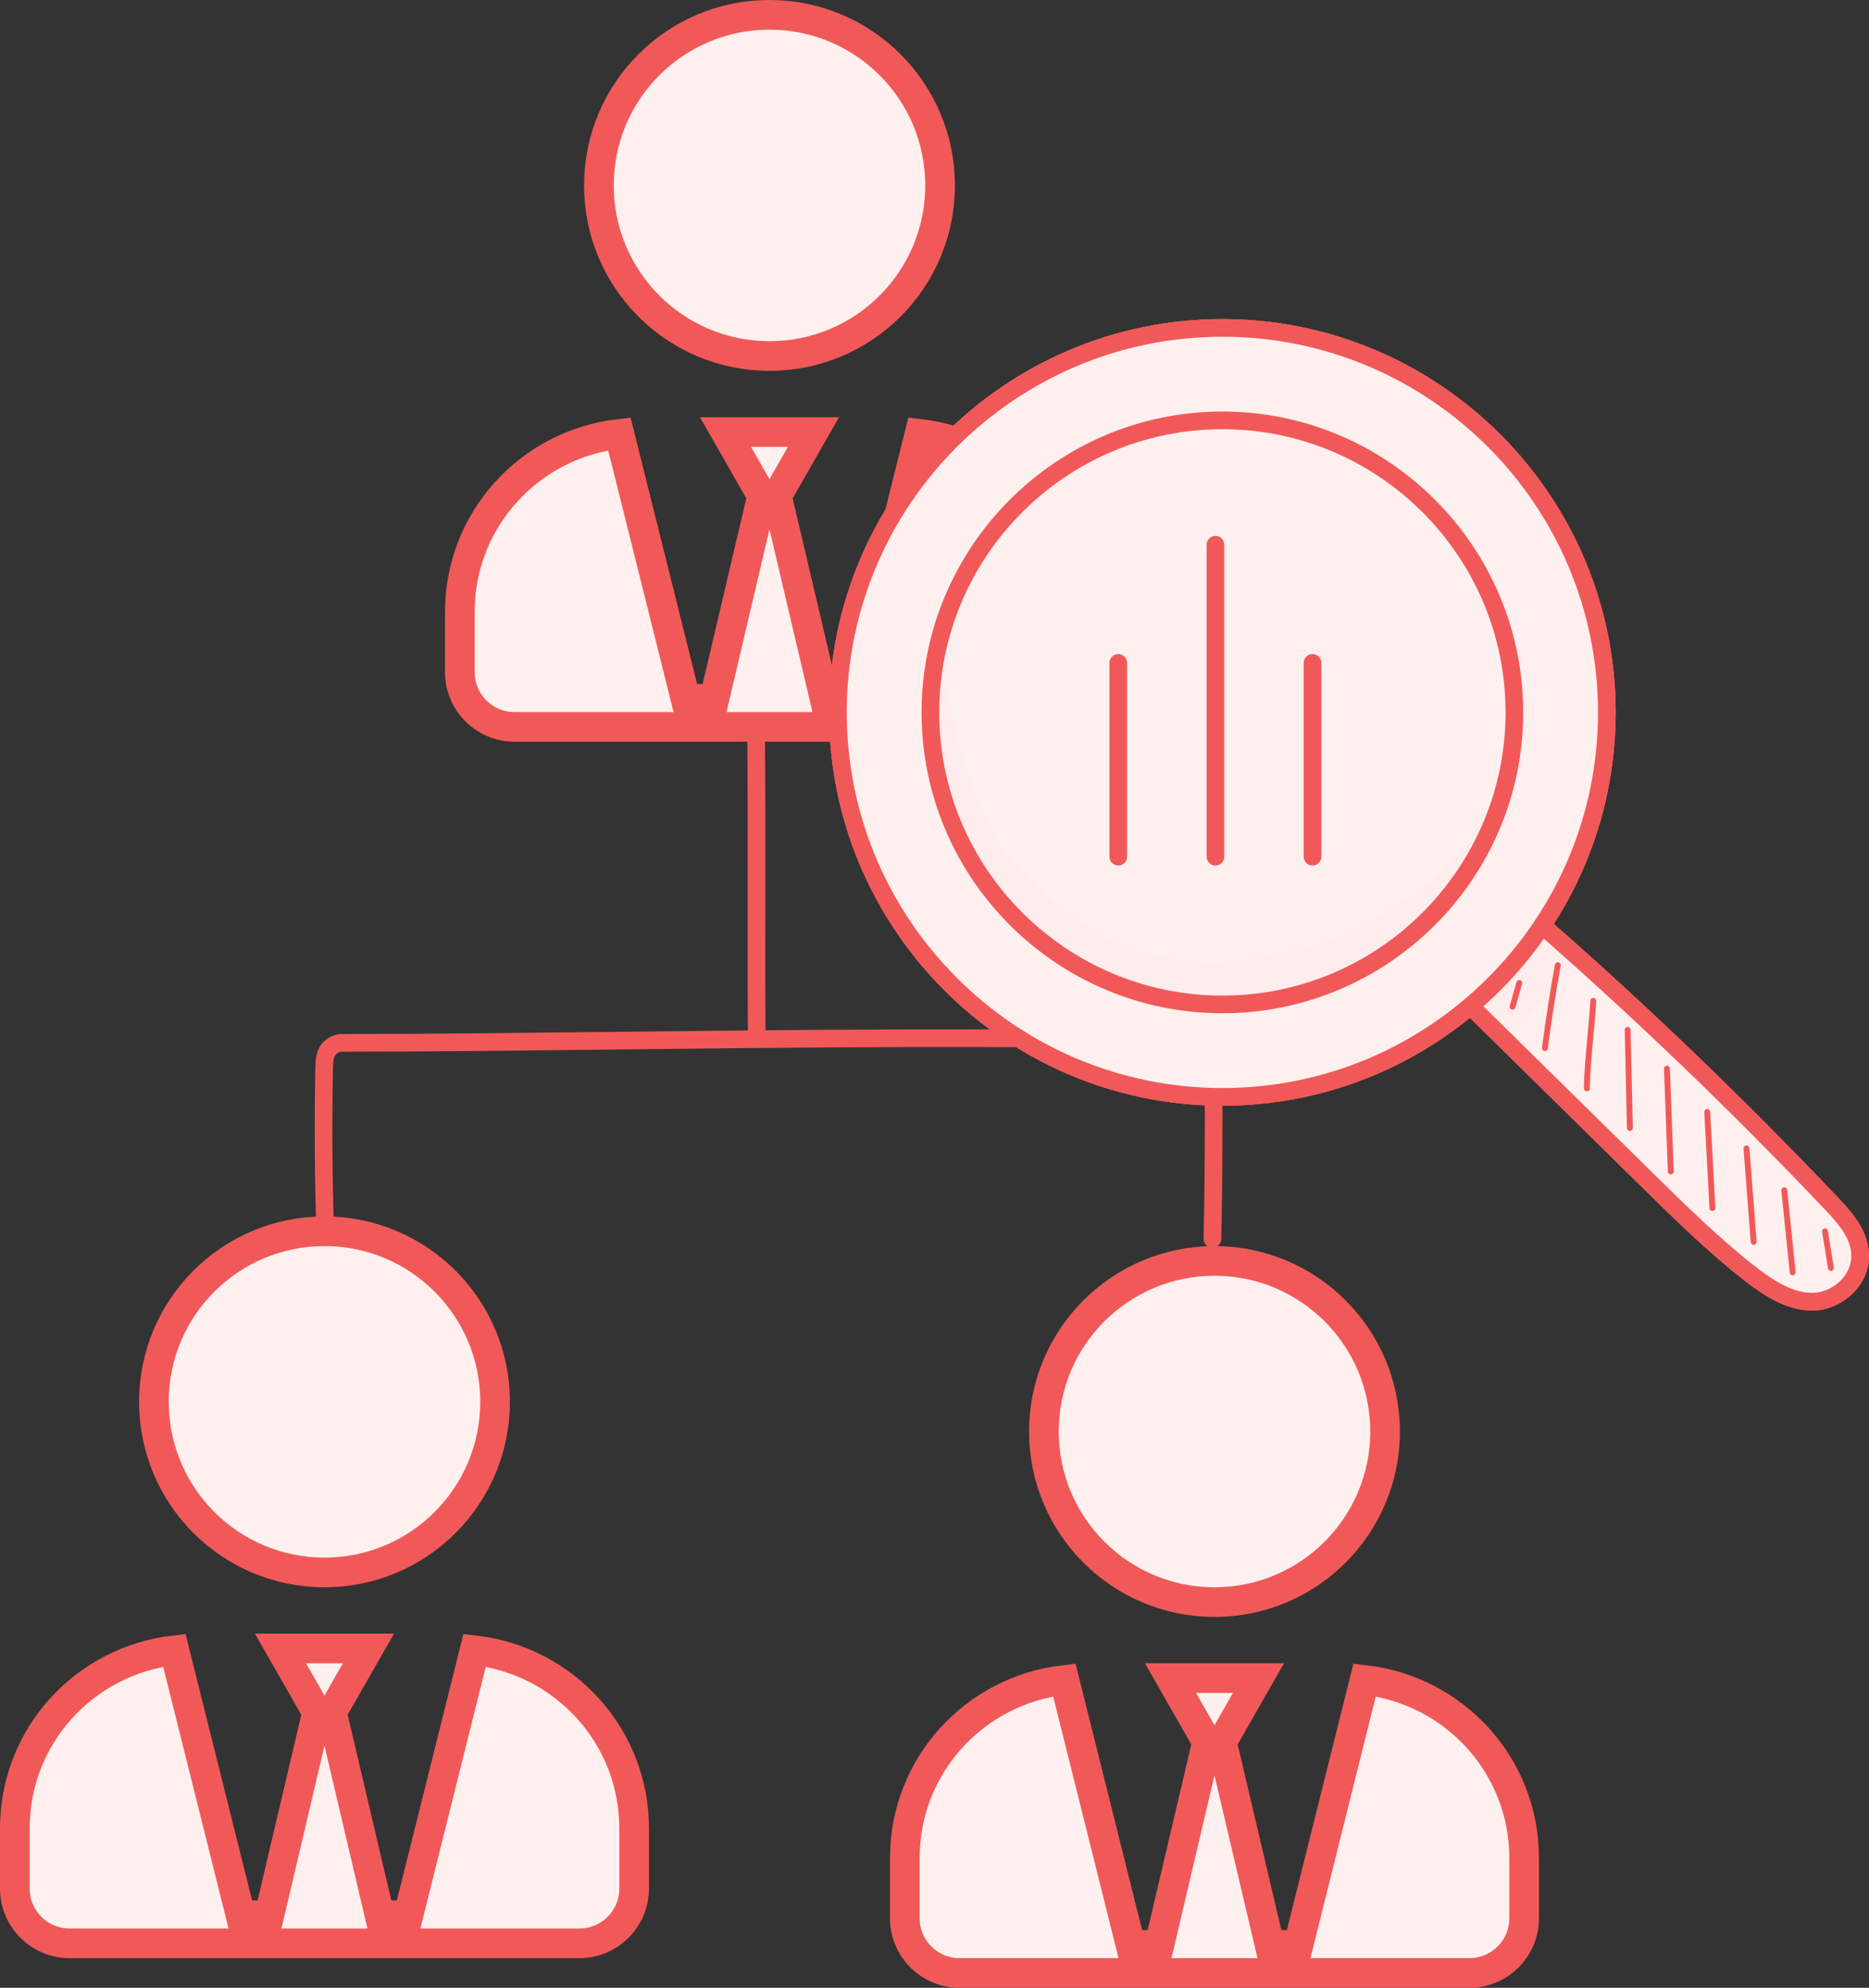 <svg width="63" height="67" viewBox="0 0 63 67" fill="none" xmlns="http://www.w3.org/2000/svg">
<rect x="0" y="0" width="63" height="67" fill="#333333" stroke="none"/>
<g id="Group">
<g id="Group_2">
<g id="Group_3">
<path id="Vector" d="M27.795 23.552L28.766 23.559L30.998 14.624C34.024 14.969 36.375 17.514 36.375 20.625V22.656C36.375 23.674 35.549 24.5 34.531 24.5H17.344C16.326 24.5 15.5 23.674 15.5 22.656V20.625C15.5 17.514 17.851 14.969 20.877 14.624L23.109 23.559L24.081 23.552L25.643 16.911L25.688 16.72L25.59 16.549L24.455 14.562H27.42L26.285 16.549L26.187 16.72L26.232 16.911L27.795 23.552ZM31.688 6.25C31.688 9.426 29.114 12 25.938 12C22.762 12 20.188 9.426 20.188 6.25C20.188 3.074 22.762 0.5 25.938 0.5C29.114 0.5 31.688 3.074 31.688 6.25Z" fill="#FFF0F0" stroke="#F15959"/>
</g>
<g id="Group_4">
<path id="Vector_2" d="M42.795 65.552L43.767 65.559L45.998 56.624C49.024 56.969 51.375 59.514 51.375 62.625V64.656C51.375 65.674 50.549 66.5 49.531 66.5H32.344C31.326 66.5 30.5 65.674 30.5 64.656V62.625C30.5 59.514 32.851 56.969 35.877 56.624L38.109 65.559L39.081 65.552L40.643 58.911L40.688 58.72L40.59 58.549L39.456 56.562H42.42L41.285 58.549L41.187 58.72L41.232 58.911L42.795 65.552ZM46.688 48.25C46.688 51.426 44.114 54 40.938 54C37.762 54 35.188 51.426 35.188 48.25C35.188 45.074 37.762 42.5 40.938 42.5C44.114 42.5 46.688 45.074 46.688 48.25Z" fill="#FFF0F0" stroke="#F15959"/>
</g>
<g id="Group_5">
<path id="Vector_3" d="M12.794 64.552L13.766 64.559L15.998 55.624C19.024 55.969 21.375 58.514 21.375 61.625V63.656C21.375 64.674 20.549 65.5 19.531 65.5H2.344C1.326 65.5 0.5 64.674 0.5 63.656V61.625C0.5 58.514 2.851 55.969 5.877 55.624L8.109 64.559L9.08 64.552L10.643 57.911L10.688 57.72L10.59 57.549L9.455 55.562H12.42L11.285 57.549L11.187 57.72L11.232 57.911L12.794 64.552ZM16.688 47.25C16.688 50.426 14.114 53 10.938 53C7.761 53 5.188 50.426 5.188 47.25C5.188 44.074 7.761 41.5 10.938 41.5C14.114 41.5 16.688 44.074 16.688 47.25Z" fill="#FFF0F0" stroke="#F15959"/>
</g>
<g id="Group_6">
<path id="Vector_4" d="M25.509 35.323C25.346 35.323 25.213 35.192 25.212 35.028C25.198 33.675 25.2 32.015 25.201 30.257C25.203 28.395 25.206 26.471 25.189 24.809C25.187 24.645 25.319 24.511 25.483 24.509C25.648 24.506 25.783 24.639 25.784 24.804C25.8 26.469 25.799 28.395 25.797 30.259C25.794 32.015 25.792 33.674 25.806 35.023C25.807 35.188 25.676 35.323 25.511 35.324C25.512 35.323 25.51 35.323 25.509 35.323Z" fill="#F15959"/>
</g>
<g id="Group_7">
<path id="Vector_5" d="M40.868 42.057C40.866 42.057 40.865 42.057 40.862 42.057C40.698 42.053 40.567 41.917 40.571 41.753C40.61 39.866 40.622 37.956 40.603 36.073C40.601 35.891 40.6 35.704 40.538 35.56C40.471 35.405 40.456 35.385 40.321 35.382C33.989 35.224 26.881 35.304 20.609 35.375C17.353 35.413 14.277 35.448 11.556 35.448C11.549 35.448 11.542 35.448 11.534 35.447C11.462 35.442 11.341 35.501 11.297 35.577C11.235 35.681 11.228 35.833 11.224 36.02C11.187 37.85 11.2 39.708 11.262 41.542C11.268 41.706 11.139 41.843 10.975 41.849C10.821 41.853 10.673 41.726 10.667 41.562C10.605 39.718 10.592 37.848 10.628 36.008C10.633 35.803 10.637 35.522 10.783 35.274C10.938 35.011 11.267 34.837 11.565 34.852C14.28 34.852 17.353 34.817 20.603 34.781C26.88 34.709 33.994 34.628 40.336 34.787C40.859 34.8 41.012 35.154 41.085 35.324C41.195 35.578 41.197 35.85 41.2 36.067C41.218 37.956 41.208 39.873 41.167 41.766C41.162 41.927 41.03 42.057 40.868 42.057Z" fill="#F15959"/>
</g>
</g>
<g id="Group_8">
<g id="Group_9">
<path id="Vector_6" d="M49.313 33.659C51.392 35.703 53.47 37.748 55.547 39.792C56.645 40.872 57.745 41.954 58.941 42.891C59.586 43.396 60.304 43.874 61.089 43.874C61.873 43.874 62.707 43.212 62.701 42.325C62.696 41.633 62.219 41.078 61.772 40.605C58.464 37.116 55.005 33.807 51.414 30.695C50.755 31.66 50.097 32.624 49.313 33.659Z" fill="#FFF0F0"/>
<path id="Vector_7" d="M61.09 44.172C61.089 44.172 61.089 44.172 61.089 44.172C60.214 44.172 59.451 43.669 58.758 43.125C57.548 42.177 56.424 41.073 55.339 40.005L49.105 33.871C48.999 33.767 48.986 33.599 49.077 33.48C49.855 32.451 50.523 31.473 51.167 30.528C51.216 30.458 51.291 30.412 51.376 30.4C51.458 30.389 51.544 30.414 51.609 30.47C55.194 33.576 58.684 36.917 61.989 40.401C62.475 40.914 62.994 41.529 63 42.324C63.002 42.786 62.815 43.233 62.469 43.58C62.1 43.95 61.584 44.172 61.09 44.172ZM49.708 33.63L55.757 39.58C56.831 40.637 57.942 41.729 59.125 42.656C59.734 43.134 60.395 43.575 61.089 43.576C61.089 43.576 61.089 43.576 61.09 43.576C61.429 43.576 61.788 43.42 62.047 43.16C62.278 42.926 62.405 42.63 62.403 42.328C62.4 41.749 61.982 41.261 61.555 40.81C58.344 37.423 54.952 34.171 51.471 31.14C50.923 31.94 50.354 32.765 49.708 33.63Z" fill="#F15959"/>
</g>
<g id="Group_10">
<g id="Group_11">
<path id="Vector_8" d="M41.204 11.053C34.047 11.053 28.245 16.855 28.245 24.012C28.245 31.169 34.047 36.971 41.204 36.971C48.361 36.971 54.163 31.169 54.163 24.012C54.163 16.855 48.361 11.053 41.204 11.053ZM41.204 33.854C35.768 33.854 31.362 29.447 31.362 24.011C31.362 18.575 35.769 14.168 41.204 14.168C46.64 14.168 51.046 18.575 51.046 24.011C51.046 29.448 46.64 33.854 41.204 33.854ZM41.204 33.854C35.768 33.854 31.362 29.447 31.362 24.011C31.362 18.575 35.769 14.168 41.204 14.168C46.64 14.168 51.046 18.575 51.046 24.011C51.046 29.448 46.64 33.854 41.204 33.854Z" fill="#FFF0F0"/>
<path id="Vector_9" d="M41.204 37.268C33.894 37.268 27.947 31.321 27.947 24.012C27.947 16.702 33.894 10.755 41.204 10.755C48.514 10.755 54.461 16.702 54.461 24.012C54.461 31.321 48.514 37.268 41.204 37.268ZM41.204 11.35C34.223 11.35 28.542 17.03 28.542 24.012C28.542 30.993 34.223 36.673 41.204 36.673C48.186 36.673 53.865 30.993 53.865 24.012C53.865 17.03 48.186 11.35 41.204 11.35ZM41.204 34.152C35.612 34.152 31.064 29.603 31.064 24.012C31.064 18.421 35.612 13.871 41.204 13.871C46.795 13.871 51.344 18.421 51.344 24.012C51.344 29.603 46.795 34.152 41.204 34.152ZM31.66 24.012C31.66 29.275 35.941 33.557 41.204 33.557C46.468 33.557 50.749 29.275 50.749 24.012C50.749 18.749 46.467 14.467 41.204 14.467C35.941 14.466 31.66 18.748 31.66 24.012Z" fill="#F15959"/>
</g>
</g>
<g id="Group_12">
<path id="Vector_10" d="M50.984 34.031C50.975 34.031 50.966 34.03 50.956 34.027C50.904 34.012 50.874 33.957 50.889 33.904L51.118 33.106C51.132 33.053 51.187 33.022 51.24 33.038C51.294 33.053 51.324 33.108 51.308 33.16L51.079 33.959C51.068 34.002 51.027 34.031 50.984 34.031Z" fill="#F15959"/>
</g>
<g id="Group_13">
<path id="Vector_11" d="M52.074 35.428C52.071 35.428 52.066 35.428 52.062 35.427C52.007 35.42 51.969 35.37 51.976 35.316C52.099 34.381 52.246 33.439 52.413 32.516C52.423 32.462 52.475 32.426 52.529 32.436C52.582 32.446 52.618 32.498 52.609 32.551C52.441 33.471 52.294 34.41 52.173 35.341C52.167 35.392 52.124 35.428 52.074 35.428Z" fill="#F15959"/>
</g>
<g id="Group_14">
<path id="Vector_12" d="M53.49 36.784C53.435 36.784 53.391 36.74 53.391 36.685C53.391 36.218 53.462 35.436 53.526 34.745C53.564 34.324 53.598 33.96 53.61 33.732C53.612 33.677 53.65 33.635 53.714 33.637C53.769 33.64 53.81 33.687 53.808 33.742C53.796 33.974 53.763 34.34 53.724 34.763C53.661 35.449 53.59 36.228 53.59 36.685C53.59 36.74 53.545 36.784 53.49 36.784Z" fill="#F15959"/>
</g>
<g id="Group_15">
<path id="Vector_13" d="M54.94 38.12C54.886 38.12 54.841 38.077 54.84 38.023L54.766 34.713C54.765 34.659 54.807 34.613 54.863 34.612C54.923 34.617 54.963 34.654 54.964 34.709L55.039 38.019C55.04 38.073 54.996 38.119 54.942 38.12C54.941 38.12 54.941 38.12 54.94 38.12Z" fill="#F15959"/>
</g>
<g id="Group_16">
<path id="Vector_14" d="M56.319 39.584C56.266 39.584 56.222 39.542 56.219 39.489L56.09 36.022C56.088 35.968 56.131 35.922 56.185 35.92C56.242 35.916 56.286 35.961 56.289 36.015L56.418 39.482C56.421 39.536 56.378 39.582 56.322 39.584C56.321 39.584 56.32 39.584 56.319 39.584Z" fill="#F15959"/>
</g>
<g id="Group_17">
<path id="Vector_15" d="M57.722 40.818C57.67 40.818 57.626 40.777 57.624 40.724L57.448 37.486C57.444 37.432 57.487 37.385 57.542 37.382C57.602 37.378 57.644 37.421 57.646 37.475L57.822 40.713C57.824 40.768 57.783 40.815 57.728 40.818C57.726 40.818 57.725 40.818 57.722 40.818Z" fill="#F15959"/>
</g>
<g id="Group_18">
<path id="Vector_16" d="M59.112 41.959C59.061 41.959 59.017 41.92 59.014 41.867L58.771 38.715C58.766 38.66 58.807 38.613 58.862 38.608C58.911 38.605 58.964 38.645 58.969 38.7L59.212 41.851C59.215 41.906 59.175 41.954 59.121 41.958C59.118 41.959 59.115 41.959 59.112 41.959Z" fill="#F15959"/>
</g>
<g id="Group_19">
<path id="Vector_17" d="M60.428 42.984C60.378 42.984 60.335 42.946 60.329 42.895L60.045 40.13C60.039 40.076 60.08 40.027 60.134 40.021C60.185 40.017 60.237 40.055 60.243 40.109L60.526 42.875C60.532 42.929 60.493 42.978 60.439 42.984C60.435 42.984 60.431 42.984 60.428 42.984Z" fill="#F15959"/>
</g>
<g id="Group_20">
<path id="Vector_18" d="M61.716 42.837C61.668 42.837 61.627 42.802 61.618 42.753L61.419 41.518C61.41 41.464 61.447 41.413 61.501 41.404C61.555 41.395 61.606 41.432 61.615 41.486L61.814 42.722C61.823 42.776 61.786 42.827 61.732 42.835C61.727 42.836 61.721 42.837 61.716 42.837Z" fill="#F15959"/>
</g>
<g id="Group_21" opacity="0.129">
<path id="Vector_19" opacity="0.129" d="M50.372 27.146C50.047 27.421 49.896 27.864 49.62 28.19C49.569 28.284 48.904 29.032 48.528 29.389C48.203 29.68 47.891 29.935 47.574 30.177C47.517 30.189 47.462 30.209 47.407 30.243C45.788 31.416 44.57 31.843 42.521 32.221C41.547 32.403 40.428 32.556 38.897 32.176C37.822 31.926 37.305 31.633 36.184 30.878C35.709 30.544 34.649 29.61 33.928 28.738C33.928 28.738 33.928 28.738 33.928 28.737C33.152 27.677 32.886 26.75 32.727 26.328C32.566 25.894 32.444 25.448 32.317 25.005C32.13 24.394 32.072 24.18 32.072 23.661C31.954 23.331 31.845 22.996 31.748 22.659C31.652 22.616 31.547 22.594 31.441 22.601C31.267 23.94 31.293 25.284 31.462 26.617C31.753 27.77 32.112 29.02 33.217 30.262C34.108 31.242 34.718 31.582 35.101 31.897C35.995 32.541 36.943 33.13 37.997 33.472C38.572 33.639 39.17 33.709 39.763 33.778C39.767 33.779 39.768 33.78 39.773 33.78C40.419 33.898 41.077 33.9 41.727 33.828C42.238 33.785 42.728 33.636 43.221 33.504C44.242 33.253 45.263 32.941 46.195 32.447C46.575 32.213 46.705 32.122 46.884 31.989C48.03 31.275 49.212 30.283 49.818 29.59C49.977 29.264 50.128 28.936 50.272 28.605C50.45 28.11 50.63 27.614 50.805 27.117C50.667 27.063 50.506 27.066 50.372 27.146Z" fill="#F15959"/>
</g>
<g id="Group_22" opacity="0.129">
<path id="Vector_20" opacity="0.129" d="M52.485 31.375C51.992 31.234 51.662 31.577 51.419 31.953C51.408 31.965 51.398 31.977 51.385 31.992C50.955 32.495 50.833 32.452 50.123 33.095C50.12 33.097 50.117 33.099 50.114 33.102C49.973 33.2 49.806 33.269 49.717 33.422C49.12 34.158 50.031 35.183 50.843 34.705C51.41 34.394 51.894 33.953 52.283 33.44C52.533 33.166 52.776 32.881 52.968 32.563C53.241 32.121 52.985 31.508 52.485 31.375Z" fill="#F15959"/>
</g>
</g>
<g id="Group_23">
<g id="Group_24">
<g id="Group_25">
<path id="Vector_21" d="M49.313 33.659C51.392 35.703 53.47 37.748 55.547 39.792C56.645 40.872 57.745 41.954 58.941 42.891C59.586 43.396 60.304 43.874 61.089 43.874C61.873 43.874 62.707 43.212 62.701 42.325C62.696 41.633 62.219 41.078 61.772 40.605C58.464 37.116 55.005 33.807 51.414 30.695C50.755 31.66 50.097 32.624 49.313 33.659Z" fill="#FFF0F0"/>
<path id="Vector_22" d="M61.09 44.172C61.089 44.172 61.089 44.172 61.089 44.172C60.214 44.172 59.451 43.669 58.758 43.125C57.548 42.177 56.424 41.073 55.339 40.005L49.105 33.871C48.999 33.767 48.986 33.599 49.077 33.48C49.855 32.451 50.523 31.473 51.167 30.528C51.216 30.458 51.291 30.412 51.376 30.4C51.458 30.389 51.544 30.414 51.609 30.47C55.194 33.576 58.684 36.917 61.989 40.401C62.475 40.914 62.994 41.529 63 42.324C63.002 42.786 62.815 43.233 62.469 43.58C62.1 43.95 61.584 44.172 61.09 44.172ZM49.708 33.63L55.757 39.58C56.831 40.637 57.942 41.729 59.125 42.656C59.734 43.134 60.395 43.575 61.089 43.576C61.089 43.576 61.089 43.576 61.09 43.576C61.429 43.576 61.788 43.42 62.047 43.16C62.278 42.926 62.405 42.63 62.403 42.328C62.4 41.749 61.982 41.261 61.555 40.81C58.344 37.423 54.952 34.171 51.471 31.14C50.923 31.94 50.354 32.765 49.708 33.63Z" fill="#F15959"/>
</g>
<g id="Group_26">
<g id="Group_27">
<path id="Vector_23" d="M41.204 11.053C34.047 11.053 28.245 16.855 28.245 24.012C28.245 31.169 34.047 36.971 41.204 36.971C48.361 36.971 54.163 31.169 54.163 24.012C54.163 16.855 48.361 11.053 41.204 11.053ZM41.204 33.854C35.768 33.854 31.362 29.447 31.362 24.011C31.362 18.575 35.769 14.168 41.204 14.168C46.64 14.168 51.046 18.575 51.046 24.011C51.046 29.448 46.64 33.854 41.204 33.854ZM41.204 33.854C35.768 33.854 31.362 29.447 31.362 24.011C31.362 18.575 35.769 14.168 41.204 14.168C46.64 14.168 51.046 18.575 51.046 24.011C51.046 29.448 46.64 33.854 41.204 33.854Z" fill="#FFF0F0"/>
<path id="Vector_24" d="M41.204 37.268C33.894 37.268 27.947 31.321 27.947 24.012C27.947 16.702 33.894 10.755 41.204 10.755C48.514 10.755 54.461 16.702 54.461 24.012C54.461 31.321 48.514 37.268 41.204 37.268ZM41.204 11.35C34.223 11.35 28.542 17.03 28.542 24.012C28.542 30.993 34.223 36.673 41.204 36.673C48.186 36.673 53.865 30.993 53.865 24.012C53.865 17.03 48.186 11.35 41.204 11.35ZM41.204 34.152C35.612 34.152 31.064 29.603 31.064 24.012C31.064 18.421 35.612 13.871 41.204 13.871C46.795 13.871 51.344 18.421 51.344 24.012C51.344 29.603 46.795 34.152 41.204 34.152ZM31.66 24.012C31.66 29.275 35.941 33.557 41.204 33.557C46.468 33.557 50.749 29.275 50.749 24.012C50.749 18.749 46.467 14.467 41.204 14.467C35.941 14.466 31.66 18.748 31.66 24.012Z" fill="#F15959"/>
</g>
</g>
<g id="Group_28">
<path id="Vector_25" d="M50.984 34.031C50.975 34.031 50.966 34.03 50.956 34.027C50.904 34.012 50.874 33.957 50.889 33.904L51.118 33.106C51.132 33.053 51.187 33.022 51.24 33.038C51.294 33.053 51.324 33.108 51.308 33.16L51.079 33.959C51.068 34.002 51.027 34.031 50.984 34.031Z" fill="#F15959"/>
</g>
<g id="Group_29">
<path id="Vector_26" d="M52.074 35.428C52.071 35.428 52.066 35.428 52.062 35.427C52.007 35.42 51.969 35.37 51.976 35.316C52.099 34.381 52.246 33.439 52.413 32.516C52.423 32.462 52.475 32.426 52.529 32.436C52.582 32.446 52.618 32.498 52.609 32.551C52.441 33.471 52.294 34.41 52.173 35.341C52.167 35.392 52.124 35.428 52.074 35.428Z" fill="#F15959"/>
</g>
<g id="Group_30">
<path id="Vector_27" d="M53.49 36.784C53.435 36.784 53.391 36.74 53.391 36.685C53.391 36.218 53.462 35.436 53.526 34.745C53.564 34.324 53.598 33.96 53.61 33.732C53.612 33.677 53.65 33.635 53.714 33.637C53.769 33.64 53.81 33.687 53.808 33.742C53.796 33.974 53.763 34.34 53.724 34.763C53.661 35.449 53.59 36.228 53.59 36.685C53.59 36.74 53.545 36.784 53.49 36.784Z" fill="#F15959"/>
</g>
<g id="Group_31">
<path id="Vector_28" d="M54.94 38.12C54.886 38.12 54.841 38.077 54.84 38.023L54.766 34.713C54.765 34.659 54.807 34.613 54.863 34.612C54.923 34.617 54.963 34.654 54.964 34.709L55.039 38.019C55.04 38.073 54.996 38.119 54.942 38.12C54.941 38.12 54.941 38.12 54.94 38.12Z" fill="#F15959"/>
</g>
<g id="Group_32">
<path id="Vector_29" d="M56.319 39.584C56.266 39.584 56.222 39.542 56.219 39.489L56.09 36.022C56.088 35.968 56.131 35.922 56.185 35.92C56.242 35.916 56.286 35.961 56.289 36.015L56.418 39.482C56.421 39.536 56.378 39.582 56.322 39.584C56.321 39.584 56.32 39.584 56.319 39.584Z" fill="#F15959"/>
</g>
<g id="Group_33">
<path id="Vector_30" d="M57.722 40.818C57.67 40.818 57.626 40.777 57.624 40.724L57.448 37.486C57.444 37.432 57.487 37.385 57.542 37.382C57.602 37.378 57.644 37.421 57.646 37.475L57.822 40.713C57.824 40.768 57.783 40.815 57.728 40.818C57.726 40.818 57.725 40.818 57.722 40.818Z" fill="#F15959"/>
</g>
<g id="Group_34">
<path id="Vector_31" d="M59.112 41.959C59.061 41.959 59.017 41.92 59.014 41.867L58.771 38.715C58.766 38.66 58.807 38.613 58.862 38.608C58.911 38.605 58.964 38.645 58.969 38.7L59.212 41.851C59.215 41.906 59.175 41.954 59.121 41.958C59.118 41.959 59.115 41.959 59.112 41.959Z" fill="#F15959"/>
</g>
<g id="Group_35">
<path id="Vector_32" d="M60.428 42.984C60.378 42.984 60.335 42.946 60.329 42.895L60.045 40.13C60.039 40.076 60.08 40.027 60.134 40.021C60.185 40.017 60.237 40.055 60.243 40.109L60.526 42.875C60.532 42.929 60.493 42.978 60.439 42.984C60.435 42.984 60.431 42.984 60.428 42.984Z" fill="#F15959"/>
</g>
<g id="Group_36">
<path id="Vector_33" d="M61.716 42.837C61.668 42.837 61.627 42.802 61.618 42.753L61.419 41.518C61.41 41.464 61.447 41.413 61.501 41.404C61.555 41.395 61.606 41.432 61.615 41.486L61.814 42.722C61.823 42.776 61.786 42.827 61.732 42.835C61.727 42.836 61.721 42.837 61.716 42.837Z" fill="#F15959"/>
</g>
<g id="Group_37" opacity="0.129">
<path id="Vector_34" opacity="0.129" d="M50.372 27.146C50.047 27.421 49.896 27.864 49.62 28.19C49.569 28.284 48.904 29.032 48.528 29.389C48.203 29.68 47.891 29.935 47.574 30.177C47.517 30.189 47.462 30.209 47.407 30.243C45.788 31.416 44.57 31.843 42.521 32.221C41.547 32.403 40.428 32.556 38.897 32.176C37.822 31.926 37.305 31.633 36.184 30.878C35.709 30.544 34.649 29.61 33.928 28.738C33.928 28.738 33.928 28.738 33.928 28.737C33.152 27.677 32.886 26.75 32.727 26.328C32.566 25.894 32.444 25.448 32.317 25.005C32.13 24.394 32.072 24.18 32.072 23.661C31.954 23.331 31.845 22.996 31.748 22.659C31.652 22.616 31.547 22.594 31.441 22.601C31.267 23.94 31.293 25.284 31.462 26.617C31.753 27.77 32.112 29.02 33.217 30.262C34.108 31.242 34.718 31.582 35.101 31.897C35.995 32.541 36.943 33.13 37.997 33.472C38.572 33.639 39.17 33.709 39.763 33.778C39.767 33.779 39.768 33.78 39.773 33.78C40.419 33.898 41.077 33.9 41.727 33.828C42.238 33.785 42.728 33.636 43.221 33.504C44.242 33.253 45.263 32.941 46.195 32.447C46.575 32.213 46.705 32.122 46.884 31.989C48.03 31.275 49.212 30.283 49.818 29.59C49.977 29.264 50.128 28.936 50.272 28.605C50.45 28.11 50.63 27.614 50.805 27.117C50.667 27.063 50.506 27.066 50.372 27.146Z" fill="#F15959"/>
</g>
<g id="Group_38" opacity="0.129">
<path id="Vector_35" opacity="0.129" d="M52.485 31.375C51.992 31.234 51.662 31.577 51.419 31.953C51.408 31.965 51.398 31.977 51.385 31.992C50.955 32.495 50.833 32.452 50.123 33.095C50.12 33.097 50.117 33.099 50.114 33.102C49.973 33.2 49.806 33.269 49.717 33.422C49.12 34.158 50.031 35.183 50.843 34.705C51.41 34.394 51.894 33.953 52.283 33.44C52.533 33.166 52.776 32.881 52.968 32.563C53.241 32.121 52.985 31.508 52.485 31.375Z" fill="#F15959"/>
</g>
</g>
<g id="Group_39">
<path id="Vector_36" d="M37.695 29.174C37.531 29.174 37.397 29.04 37.397 28.876V22.343C37.397 22.178 37.531 22.045 37.695 22.045C37.859 22.045 37.992 22.178 37.992 22.343V28.876C37.992 29.04 37.86 29.174 37.695 29.174Z" fill="#F15959"/>
</g>
<g id="Group_40">
<path id="Vector_37" d="M44.242 29.174C44.078 29.174 43.945 29.04 43.945 28.876V22.343C43.945 22.178 44.078 22.045 44.242 22.045C44.407 22.045 44.54 22.178 44.54 22.343V28.876C44.54 29.04 44.407 29.174 44.242 29.174Z" fill="#F15959"/>
</g>
<g id="Group_41">
<path id="Vector_38" d="M40.969 29.174C40.805 29.174 40.672 29.04 40.672 28.876V18.36C40.672 18.196 40.805 18.062 40.969 18.062C41.133 18.062 41.267 18.196 41.267 18.36V28.876C41.267 29.04 41.133 29.174 40.969 29.174Z" fill="#F15959"/>
</g>
</g>
<g id="Group_42">
<g id="Group_43">
<g id="Group_44">
<path id="Vector_39" d="M49.313 33.659C51.392 35.703 53.47 37.748 55.547 39.792C56.645 40.872 57.745 41.954 58.941 42.891C59.586 43.396 60.304 43.874 61.089 43.874C61.873 43.874 62.707 43.212 62.701 42.325C62.696 41.633 62.219 41.078 61.772 40.605C58.464 37.116 55.005 33.807 51.414 30.695C50.755 31.66 50.097 32.624 49.313 33.659Z" fill="#FFF0F0"/>
<path id="Vector_40" d="M61.09 44.172C61.089 44.172 61.089 44.172 61.089 44.172C60.214 44.172 59.451 43.669 58.758 43.125C57.548 42.177 56.424 41.073 55.339 40.005L49.105 33.871C48.999 33.767 48.986 33.599 49.077 33.48C49.855 32.451 50.523 31.473 51.167 30.528C51.216 30.458 51.291 30.412 51.376 30.4C51.458 30.389 51.544 30.414 51.609 30.47C55.194 33.576 58.684 36.917 61.989 40.401C62.475 40.914 62.994 41.529 63 42.324C63.002 42.786 62.815 43.233 62.469 43.58C62.1 43.95 61.584 44.172 61.09 44.172ZM49.708 33.63L55.757 39.58C56.831 40.637 57.942 41.729 59.125 42.656C59.734 43.134 60.395 43.575 61.089 43.576C61.089 43.576 61.089 43.576 61.09 43.576C61.429 43.576 61.788 43.42 62.047 43.16C62.278 42.926 62.405 42.63 62.403 42.328C62.4 41.749 61.982 41.261 61.555 40.81C58.344 37.423 54.952 34.171 51.471 31.14C50.923 31.94 50.354 32.765 49.708 33.63Z" fill="#F15959"/>
</g>
<g id="Group_45">
<g id="Group_46">
<path id="Vector_41" d="M41.204 11.053C34.047 11.053 28.245 16.855 28.245 24.012C28.245 31.169 34.047 36.971 41.204 36.971C48.361 36.971 54.163 31.169 54.163 24.012C54.163 16.855 48.361 11.053 41.204 11.053ZM41.204 33.854C35.768 33.854 31.362 29.447 31.362 24.011C31.362 18.575 35.769 14.168 41.204 14.168C46.64 14.168 51.046 18.575 51.046 24.011C51.046 29.448 46.64 33.854 41.204 33.854ZM41.204 33.854C35.768 33.854 31.362 29.447 31.362 24.011C31.362 18.575 35.769 14.168 41.204 14.168C46.64 14.168 51.046 18.575 51.046 24.011C51.046 29.448 46.64 33.854 41.204 33.854Z" fill="#FFF0F0"/>
<path id="Vector_42" d="M41.204 37.268C33.894 37.268 27.947 31.321 27.947 24.012C27.947 16.702 33.894 10.755 41.204 10.755C48.514 10.755 54.461 16.702 54.461 24.012C54.461 31.321 48.514 37.268 41.204 37.268ZM41.204 11.35C34.223 11.35 28.542 17.03 28.542 24.012C28.542 30.993 34.223 36.673 41.204 36.673C48.186 36.673 53.865 30.993 53.865 24.012C53.865 17.03 48.186 11.35 41.204 11.35ZM41.204 34.152C35.612 34.152 31.064 29.603 31.064 24.012C31.064 18.421 35.612 13.871 41.204 13.871C46.795 13.871 51.344 18.421 51.344 24.012C51.344 29.603 46.795 34.152 41.204 34.152ZM31.66 24.012C31.66 29.275 35.941 33.557 41.204 33.557C46.468 33.557 50.749 29.275 50.749 24.012C50.749 18.749 46.467 14.467 41.204 14.467C35.941 14.466 31.66 18.748 31.66 24.012Z" fill="#F15959"/>
</g>
</g>
<g id="Group_47">
<path id="Vector_43" d="M50.984 34.031C50.975 34.031 50.966 34.03 50.956 34.027C50.904 34.012 50.874 33.957 50.889 33.904L51.118 33.106C51.132 33.053 51.187 33.022 51.24 33.038C51.294 33.053 51.324 33.108 51.308 33.16L51.079 33.959C51.068 34.002 51.027 34.031 50.984 34.031Z" fill="#F15959"/>
</g>
<g id="Group_48">
<path id="Vector_44" d="M52.074 35.428C52.071 35.428 52.066 35.428 52.062 35.427C52.007 35.42 51.969 35.37 51.976 35.316C52.099 34.381 52.246 33.439 52.413 32.516C52.423 32.462 52.475 32.426 52.529 32.436C52.582 32.446 52.618 32.498 52.609 32.551C52.441 33.471 52.294 34.41 52.173 35.341C52.167 35.392 52.124 35.428 52.074 35.428Z" fill="#F15959"/>
</g>
<g id="Group_49">
<path id="Vector_45" d="M53.49 36.784C53.435 36.784 53.391 36.74 53.391 36.685C53.391 36.218 53.462 35.436 53.526 34.745C53.564 34.324 53.598 33.96 53.61 33.732C53.612 33.677 53.65 33.635 53.714 33.637C53.769 33.64 53.81 33.687 53.808 33.742C53.796 33.974 53.763 34.34 53.724 34.763C53.661 35.449 53.59 36.228 53.59 36.685C53.59 36.74 53.545 36.784 53.49 36.784Z" fill="#F15959"/>
</g>
<g id="Group_50">
<path id="Vector_46" d="M54.94 38.12C54.886 38.12 54.841 38.077 54.84 38.023L54.766 34.713C54.765 34.659 54.807 34.613 54.863 34.612C54.923 34.617 54.963 34.654 54.964 34.709L55.039 38.019C55.04 38.073 54.996 38.119 54.942 38.12C54.941 38.12 54.941 38.12 54.94 38.12Z" fill="#F15959"/>
</g>
<g id="Group_51">
<path id="Vector_47" d="M56.319 39.584C56.266 39.584 56.222 39.542 56.219 39.489L56.09 36.022C56.088 35.968 56.131 35.922 56.185 35.92C56.242 35.916 56.286 35.961 56.289 36.015L56.418 39.482C56.421 39.536 56.378 39.582 56.322 39.584C56.321 39.584 56.32 39.584 56.319 39.584Z" fill="#F15959"/>
</g>
<g id="Group_52">
<path id="Vector_48" d="M57.722 40.818C57.67 40.818 57.626 40.777 57.624 40.724L57.448 37.486C57.444 37.432 57.487 37.385 57.542 37.382C57.602 37.378 57.644 37.421 57.646 37.475L57.822 40.713C57.824 40.768 57.783 40.815 57.728 40.818C57.726 40.818 57.725 40.818 57.722 40.818Z" fill="#F15959"/>
</g>
<g id="Group_53">
<path id="Vector_49" d="M59.112 41.959C59.061 41.959 59.017 41.92 59.014 41.867L58.771 38.715C58.766 38.66 58.807 38.613 58.862 38.608C58.911 38.605 58.964 38.645 58.969 38.7L59.212 41.851C59.215 41.906 59.175 41.954 59.121 41.958C59.118 41.959 59.115 41.959 59.112 41.959Z" fill="#F15959"/>
</g>
<g id="Group_54">
<path id="Vector_50" d="M60.428 42.984C60.378 42.984 60.335 42.946 60.329 42.895L60.045 40.13C60.039 40.076 60.08 40.027 60.134 40.021C60.185 40.017 60.237 40.055 60.243 40.109L60.526 42.875C60.532 42.929 60.493 42.978 60.439 42.984C60.435 42.984 60.431 42.984 60.428 42.984Z" fill="#F15959"/>
</g>
<g id="Group_55">
<path id="Vector_51" d="M61.716 42.837C61.668 42.837 61.627 42.802 61.618 42.753L61.419 41.518C61.41 41.464 61.447 41.413 61.501 41.404C61.555 41.395 61.606 41.432 61.615 41.486L61.814 42.722C61.823 42.776 61.786 42.827 61.732 42.835C61.727 42.836 61.721 42.837 61.716 42.837Z" fill="#F15959"/>
</g>
<g id="Group_56" opacity="0.129">
<path id="Vector_52" opacity="0.129" d="M50.372 27.146C50.047 27.421 49.896 27.864 49.62 28.19C49.569 28.284 48.904 29.032 48.528 29.389C48.203 29.68 47.891 29.935 47.574 30.177C47.517 30.189 47.462 30.209 47.407 30.243C45.788 31.416 44.57 31.843 42.521 32.221C41.547 32.403 40.428 32.556 38.897 32.176C37.822 31.926 37.305 31.633 36.184 30.878C35.709 30.544 34.649 29.61 33.928 28.738C33.928 28.738 33.928 28.738 33.928 28.737C33.152 27.677 32.886 26.75 32.727 26.328C32.566 25.894 32.444 25.448 32.317 25.005C32.13 24.394 32.072 24.18 32.072 23.661C31.954 23.331 31.845 22.996 31.748 22.659C31.652 22.616 31.547 22.594 31.441 22.601C31.267 23.94 31.293 25.284 31.462 26.617C31.753 27.77 32.112 29.02 33.217 30.262C34.108 31.242 34.718 31.582 35.101 31.897C35.995 32.541 36.943 33.13 37.997 33.472C38.572 33.639 39.17 33.709 39.763 33.778C39.767 33.779 39.768 33.78 39.773 33.78C40.419 33.898 41.077 33.9 41.727 33.828C42.238 33.785 42.728 33.636 43.221 33.504C44.242 33.253 45.263 32.941 46.195 32.447C46.575 32.213 46.705 32.122 46.884 31.989C48.03 31.275 49.212 30.283 49.818 29.59C49.977 29.264 50.128 28.936 50.272 28.605C50.45 28.11 50.63 27.614 50.805 27.117C50.667 27.063 50.506 27.066 50.372 27.146Z" fill="#F15959"/>
</g>
<g id="Group_57" opacity="0.129">
<path id="Vector_53" opacity="0.129" d="M52.485 31.375C51.992 31.234 51.662 31.577 51.419 31.953C51.408 31.965 51.398 31.977 51.385 31.992C50.955 32.495 50.833 32.452 50.123 33.095C50.12 33.097 50.117 33.099 50.114 33.102C49.973 33.2 49.806 33.269 49.717 33.422C49.12 34.158 50.031 35.183 50.843 34.705C51.41 34.394 51.894 33.953 52.283 33.44C52.533 33.166 52.776 32.881 52.968 32.563C53.241 32.121 52.985 31.508 52.485 31.375Z" fill="#F15959"/>
</g>
</g>
<g id="Group_58">
<path id="Vector_54" d="M37.695 29.174C37.531 29.174 37.397 29.04 37.397 28.876V22.343C37.397 22.178 37.531 22.045 37.695 22.045C37.859 22.045 37.992 22.178 37.992 22.343V28.876C37.992 29.04 37.86 29.174 37.695 29.174Z" fill="#F15959"/>
</g>
<g id="Group_59">
<path id="Vector_55" d="M44.242 29.174C44.078 29.174 43.945 29.04 43.945 28.876V22.343C43.945 22.178 44.078 22.045 44.242 22.045C44.407 22.045 44.54 22.178 44.54 22.343V28.876C44.54 29.04 44.407 29.174 44.242 29.174Z" fill="#F15959"/>
</g>
<g id="Group_60">
<path id="Vector_56" d="M40.969 29.174C40.805 29.174 40.672 29.04 40.672 28.876V18.36C40.672 18.196 40.805 18.062 40.969 18.062C41.133 18.062 41.267 18.196 41.267 18.36V28.876C41.267 29.04 41.133 29.174 40.969 29.174Z" fill="#F15959"/>
</g>
</g>
</g>
</svg>
